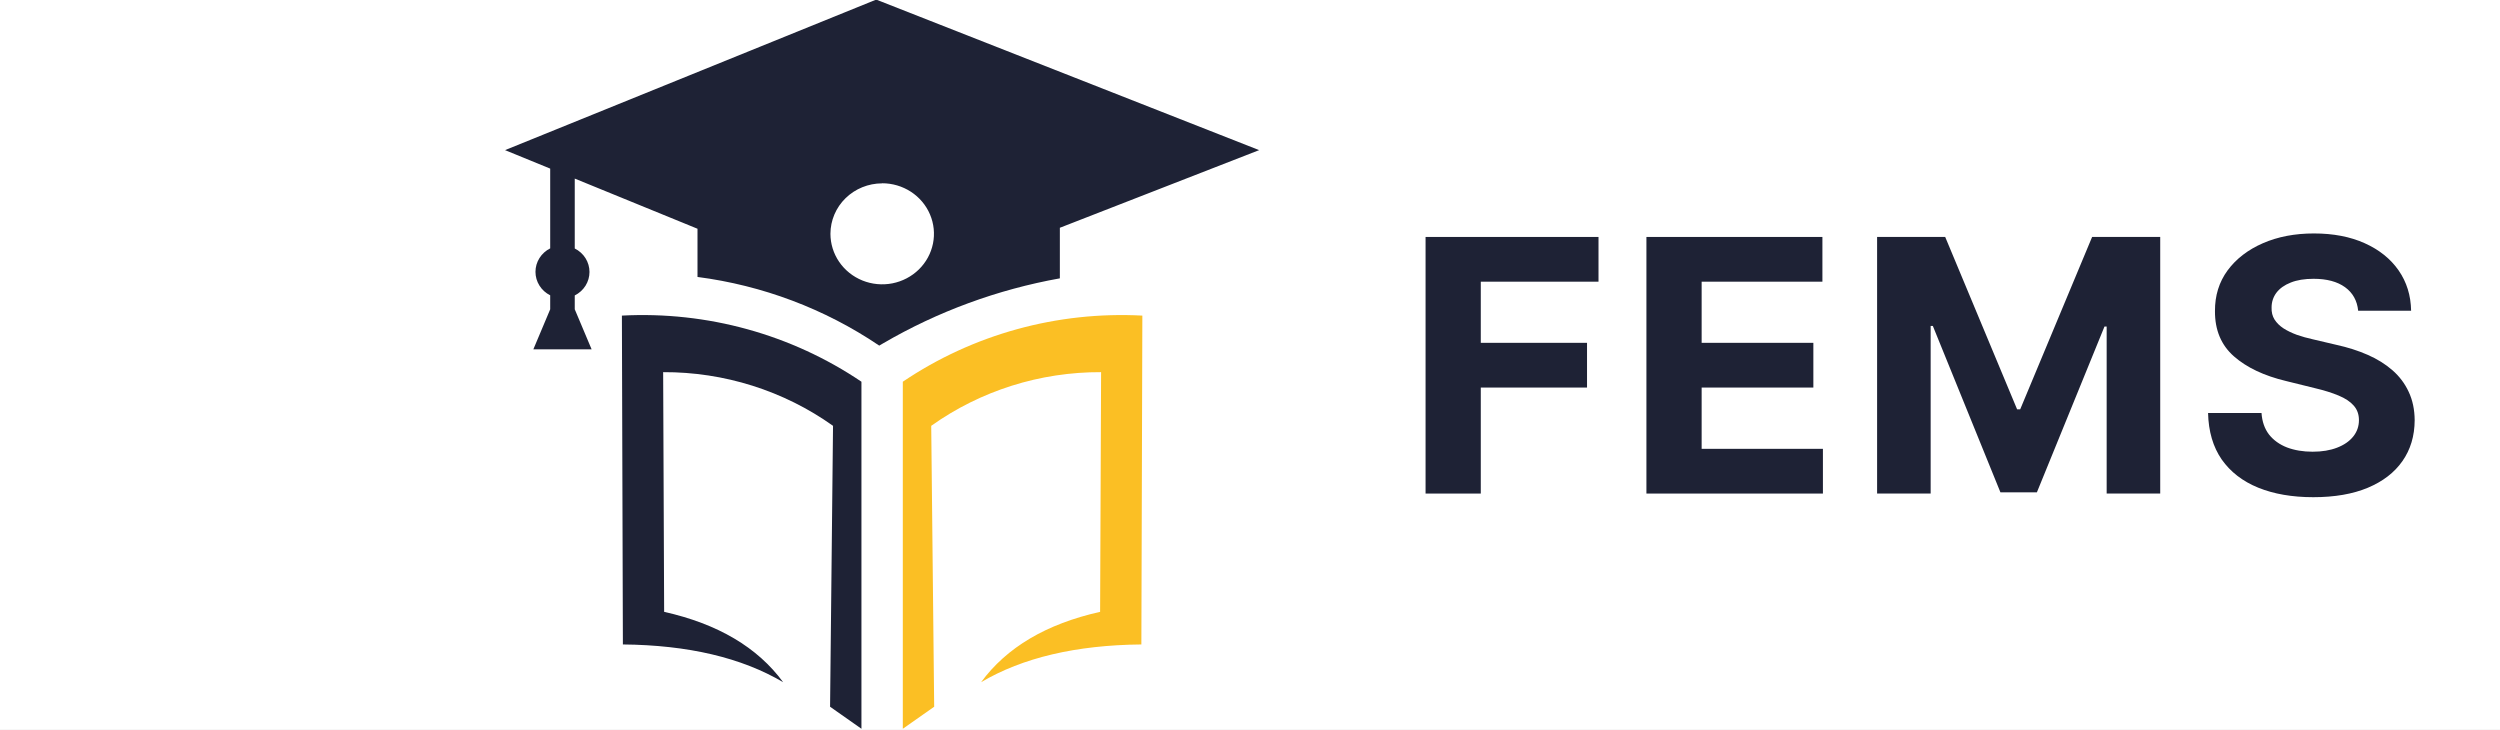 <svg width="137" height="40" viewBox="0 0 137 40" fill="none" xmlns="http://www.w3.org/2000/svg">
<rect x="0" y="0" width="137" height="40" fill="#808080" stroke="none"/>
<g clip-path="url(#clip0_121_5597)">
<rect width="137" height="40" fill="white"/>
<path fill-rule="evenodd" clip-rule="evenodd" d="M48.339 10.043C48.9 10.042 49.449 10.204 49.916 10.507C50.383 10.811 50.748 11.243 50.963 11.749C51.179 12.255 51.236 12.812 51.127 13.349C51.018 13.887 50.748 14.381 50.352 14.768C49.955 15.156 49.45 15.42 48.899 15.528C48.349 15.635 47.778 15.58 47.26 15.371C46.741 15.161 46.298 14.806 45.986 14.35C45.675 13.895 45.508 13.359 45.508 12.811C45.51 12.079 45.808 11.376 46.339 10.858C46.869 10.341 47.589 10.049 48.339 10.048M69.002 8.227L48.017 -0.022L27.676 8.227L30.151 9.24V13.611C29.908 13.732 29.704 13.916 29.562 14.143C29.419 14.37 29.344 14.631 29.344 14.897C29.344 15.163 29.419 15.424 29.562 15.651C29.704 15.878 29.908 16.062 30.151 16.183V16.949L30.026 17.247L29.228 19.142H32.42L31.622 17.247L31.496 16.949V16.19C31.739 16.069 31.943 15.885 32.086 15.658C32.228 15.431 32.304 15.17 32.304 14.904C32.304 14.637 32.228 14.376 32.086 14.149C31.943 13.922 31.739 13.738 31.496 13.617V9.786L38.223 12.535V15.177C41.788 15.641 45.19 16.923 48.15 18.918L48.181 18.94L48.407 18.808C51.389 17.07 54.664 15.866 58.08 15.253V12.482L69.002 8.227Z" fill="#1E2235"/>
<path fill-rule="evenodd" clip-rule="evenodd" d="M36.341 20.394C39.686 20.38 42.948 21.411 45.65 23.335L45.488 38.729L47.207 39.937V20.918C43.363 18.323 38.746 17.049 34.08 17.295L34.134 35.316C37.712 35.35 40.639 36.04 42.916 37.384C41.514 35.475 39.34 34.19 36.395 33.529L36.341 20.394Z" fill="#1E2235"/>
<path fill-rule="evenodd" clip-rule="evenodd" d="M60.34 20.394C56.995 20.38 53.733 21.411 51.031 23.335L51.193 38.729L49.474 39.937V20.918C53.317 18.323 57.935 17.049 62.601 17.295L62.547 35.316C58.969 35.35 56.041 36.04 53.764 37.384C55.166 35.475 57.34 34.19 60.286 33.529L60.34 20.394Z" fill="#FBBF24"/>
<path d="M78.121 27.047V12.985H87.598V15.436H81.147V18.787H86.969V21.238H81.147V27.047H78.121Z" fill="#1E2235"/>
<path d="M90.224 27.047V12.985H99.868V15.436H93.25V18.787H99.372V21.238H93.25V24.596H99.896V27.047H90.224Z" fill="#1E2235"/>
<path d="M102.865 12.985H106.597L110.538 22.433H110.706L114.648 12.985H118.38V27.047H115.445V17.894H115.326L111.622 26.978H109.623L105.919 17.86H105.8V27.047H102.865V12.985Z" fill="#1E2235"/>
<path d="M129.228 17.029C129.172 16.475 128.932 16.045 128.508 15.738C128.084 15.432 127.509 15.278 126.782 15.278C126.288 15.278 125.871 15.347 125.531 15.484C125.191 15.617 124.93 15.803 124.748 16.041C124.571 16.279 124.483 16.549 124.483 16.851C124.473 17.102 124.527 17.322 124.644 17.51C124.765 17.698 124.93 17.86 125.14 17.997C125.349 18.13 125.592 18.247 125.867 18.348C126.141 18.444 126.435 18.526 126.747 18.595L128.033 18.897C128.657 19.034 129.23 19.217 129.752 19.446C130.274 19.675 130.726 19.957 131.108 20.291C131.49 20.625 131.786 21.018 131.996 21.472C132.21 21.925 132.32 22.444 132.324 23.03C132.32 23.891 132.096 24.637 131.653 25.269C131.215 25.896 130.582 26.383 129.752 26.731C128.928 27.075 127.933 27.246 126.768 27.246C125.613 27.246 124.606 27.072 123.749 26.724C122.896 26.377 122.23 25.861 121.75 25.18C121.275 24.493 121.026 23.644 121.002 22.632H123.931C123.963 23.104 124.101 23.497 124.343 23.813C124.59 24.124 124.918 24.36 125.328 24.52C125.743 24.676 126.211 24.754 126.733 24.754C127.246 24.754 127.691 24.68 128.068 24.534C128.45 24.388 128.746 24.184 128.956 23.923C129.165 23.662 129.27 23.362 129.27 23.023C129.27 22.708 129.175 22.442 128.984 22.227C128.797 22.012 128.522 21.829 128.159 21.678C127.8 21.527 127.36 21.389 126.838 21.266L125.279 20.881C124.073 20.593 123.12 20.142 122.421 19.529C121.722 18.915 121.375 18.089 121.38 17.05C121.375 16.198 121.606 15.455 122.072 14.818C122.542 14.182 123.188 13.685 124.008 13.328C124.828 12.971 125.759 12.793 126.803 12.793C127.865 12.793 128.793 12.971 129.585 13.328C130.381 13.685 131.001 14.182 131.444 14.818C131.886 15.455 132.115 16.192 132.129 17.029H129.228Z" fill="#1E2235"/>
</g>
<defs>
<clipPath id="clip0_121_5597">
<rect width="137" height="40" fill="white"/>
</clipPath>
</defs>
</svg>
